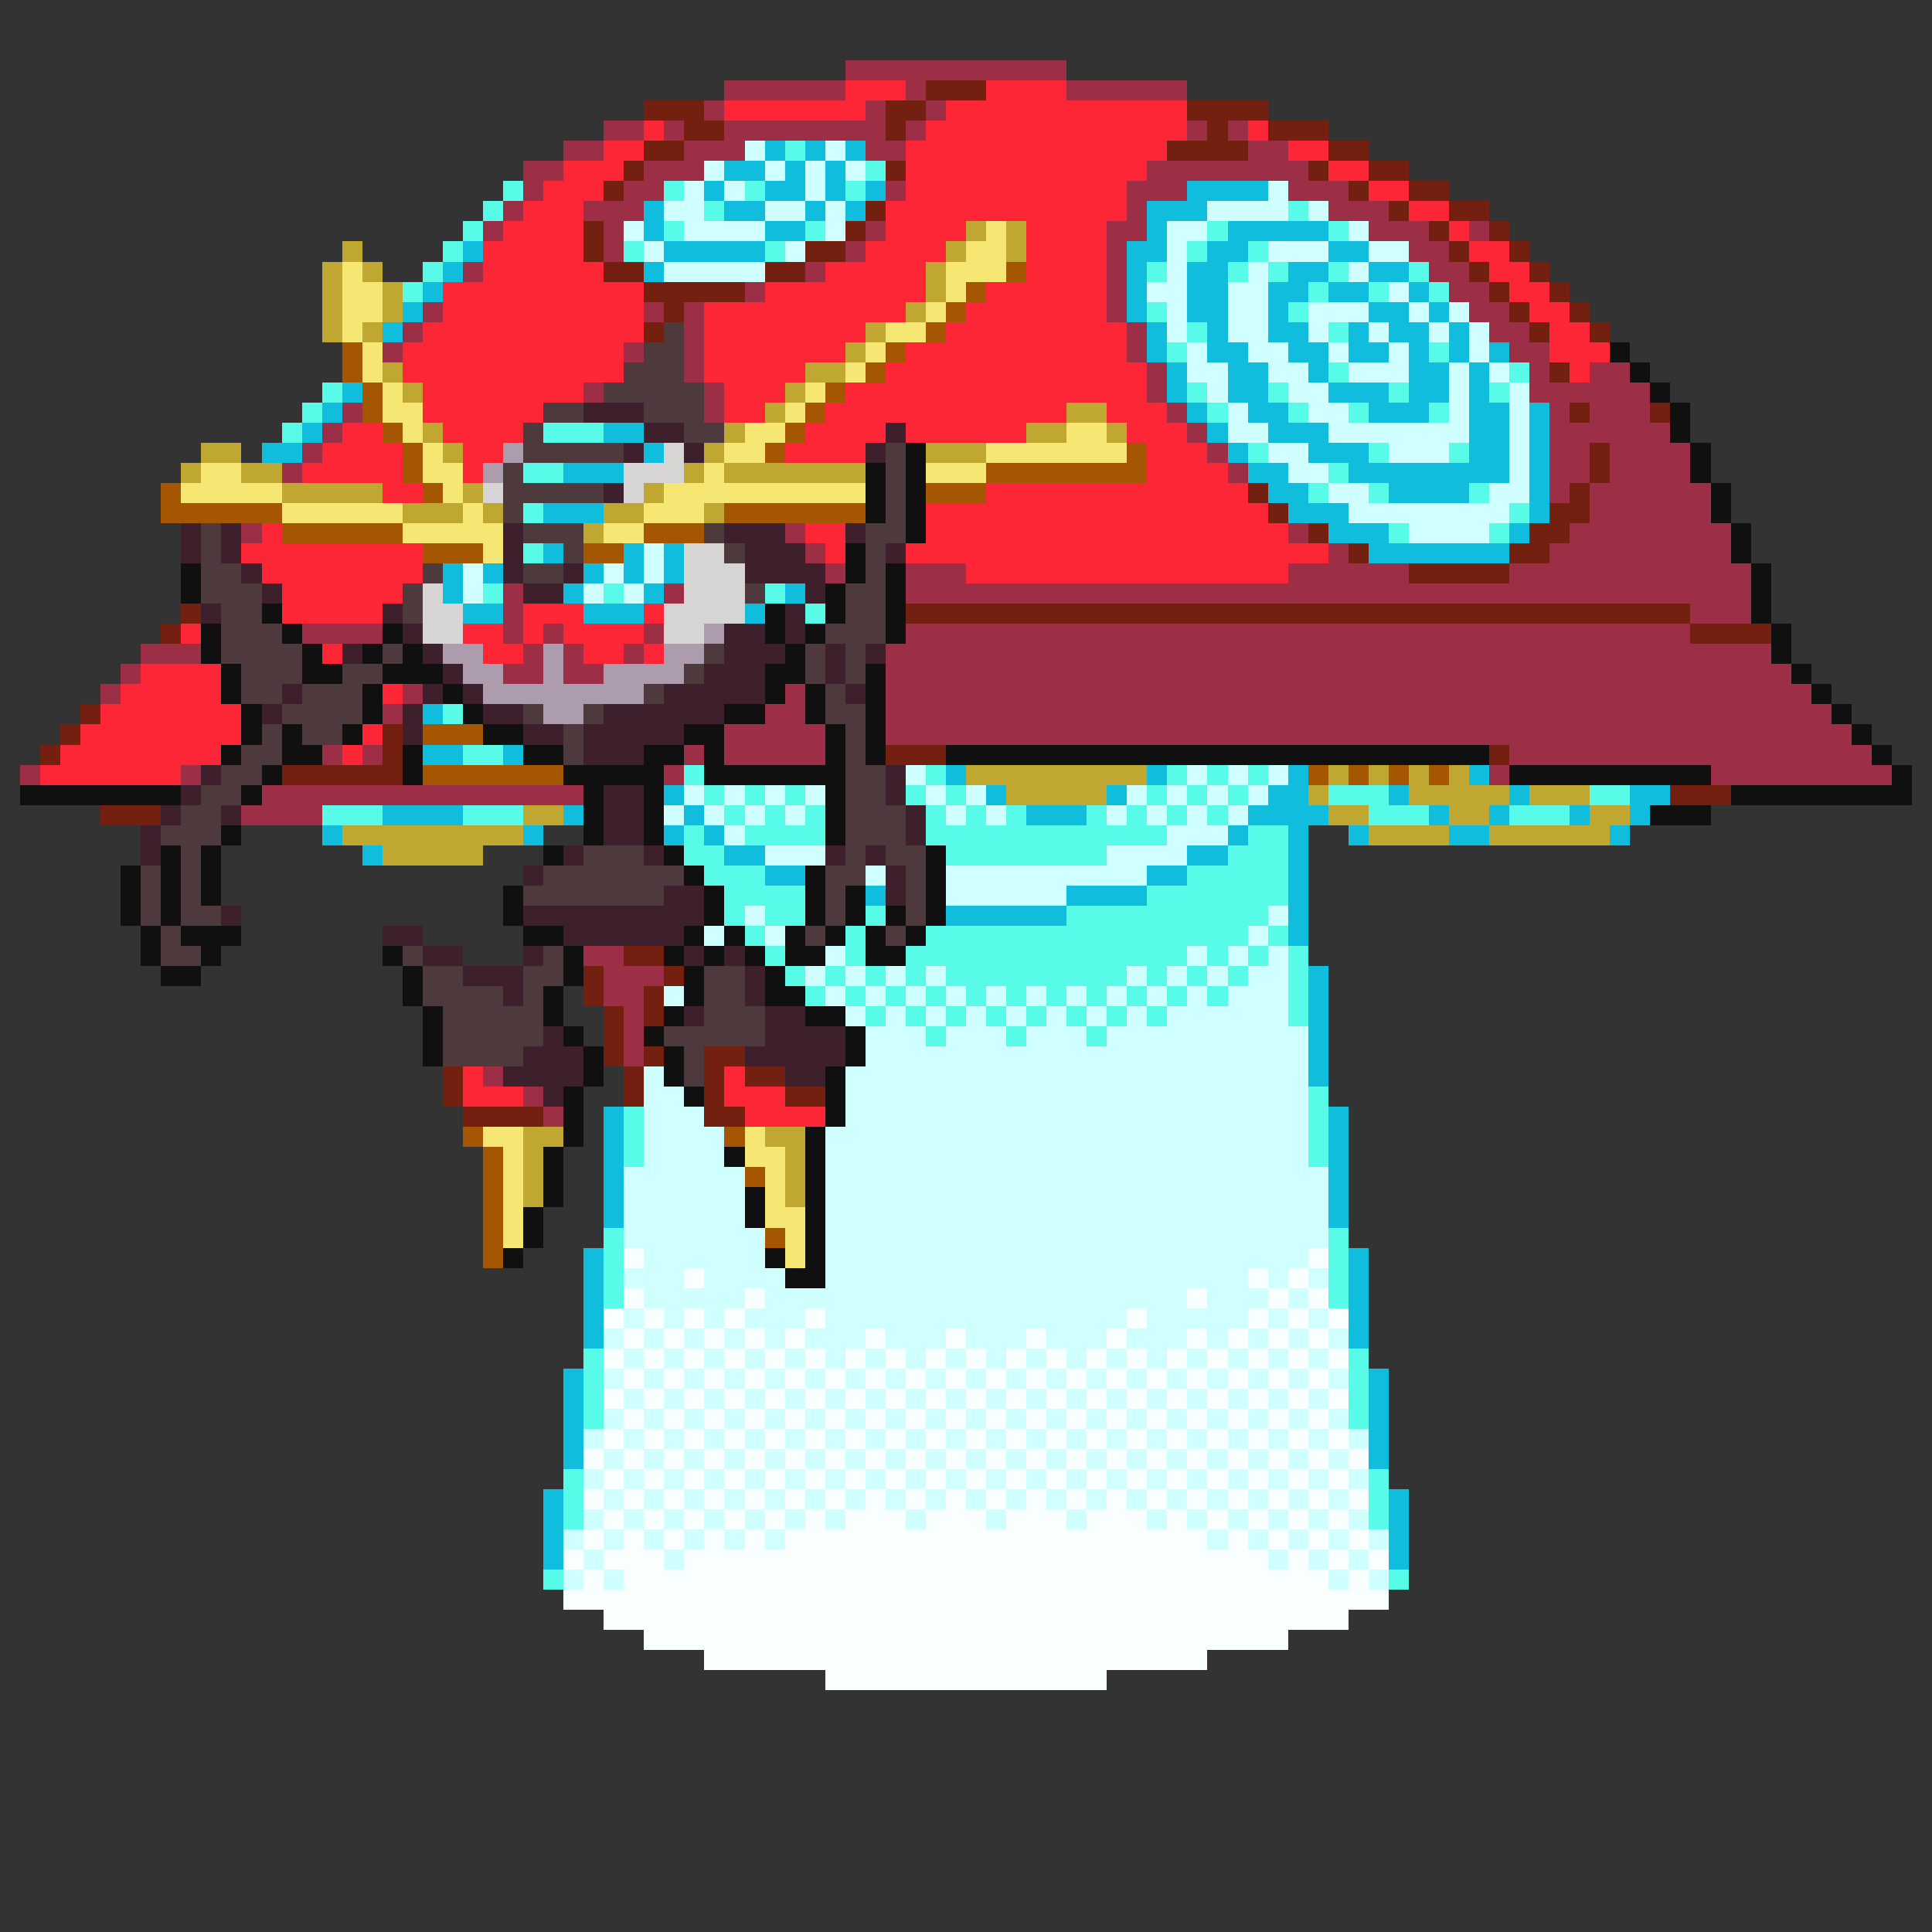 <svg xmlns="http://www.w3.org/2000/svg" viewBox="0 -0.5 96 96" shape-rendering="crispEdges">
<rect x="0" y="-0.5" width="96" height="96" fill="#333333" stroke="none"/>
<path stroke="#9c2e46" d="M42 3h11M36 4h6M45 4h1M53 4h6M35 5h1M43 5h1M46 5h1M30 6h2M33 6h1M36 6h8M45 6h1M59 6h1M61 6h1M28 7h2M34 7h3M43 7h2M62 7h2M26 8h2M32 8h3M57 8h8M26 9h1M31 9h2M44 9h1M56 9h3M64 9h3M25 10h1M29 10h3M56 10h1M66 10h3M24 11h1M30 11h1M43 11h1M55 11h2M68 11h3M73 11h1M30 12h1M42 12h1M55 12h1M70 12h2M23 13h1M40 13h1M55 13h1M71 13h2M37 14h1M55 14h1M72 14h2M21 15h1M32 15h1M34 15h1M55 15h1M73 15h2M20 16h1M34 16h1M56 16h1M74 16h2M19 17h1M31 17h1M34 17h1M56 17h1M75 17h2M34 18h1M57 18h1M76 18h1M79 18h2M29 19h1M35 19h1M57 19h1M76 19h6M17 20h1M35 20h1M58 20h1M77 20h1M79 20h3M16 21h1M59 21h1M77 21h6M15 22h1M60 22h1M77 22h2M80 22h4M14 23h1M61 23h1M77 23h2M80 23h4M77 24h1M79 24h6M79 25h6M12 26h1M39 26h1M64 26h1M78 26h8M40 27h1M66 27h1M77 27h9M41 28h1M45 28h3M64 28h6M75 28h12M25 29h1M33 29h1M45 29h42M25 30h1M84 30h3M15 31h4M25 31h1M27 31h1M32 31h1M45 31h39M7 32h3M26 32h1M28 32h1M31 32h1M44 32h44M6 33h1M25 33h2M28 33h2M44 33h45M5 34h1M20 34h1M39 34h1M44 34h46M19 35h1M38 35h2M44 35h47M36 36h5M44 36h48M16 37h1M18 37h1M34 37h1M36 37h5M75 37h18M1 38h1M9 38h1M33 38h1M74 38h1M85 38h9M13 39h16M12 40h4M29 47h2M30 48h3M30 49h2M31 50h1M31 51h1M31 52h1M24 53h1M26 54h1M27 55h1" />
<path stroke="#fd2636" d="M42 4h3M49 4h4M36 5h7M47 5h12M32 6h1M46 6h13M62 6h1M30 7h2M45 7h13M64 7h2M28 8h3M45 8h12M66 8h2M27 9h3M45 9h11M68 9h2M26 10h3M44 10h12M70 10h2M25 11h4M44 11h4M51 11h4M72 11h1M24 12h5M43 12h4M51 12h4M73 12h2M24 13h6M41 13h5M51 13h4M74 13h2M22 14h10M38 14h8M49 14h6M75 14h2M22 15h10M35 15h10M48 15h7M76 15h2M21 16h11M35 16h8M47 16h9M77 16h2M20 17h11M35 17h7M45 17h11M77 17h3M20 18h11M35 18h5M44 18h13M78 18h1M21 19h8M36 19h3M42 19h15M21 20h6M36 20h2M41 20h12M55 20h3M17 21h2M22 21h4M40 21h4M45 21h6M56 21h3M16 22h4M23 22h2M39 22h4M57 22h3M15 23h5M23 23h1M57 23h4M19 24h2M49 24h13M46 25h17M13 26h1M40 26h2M46 26h18M12 27h9M41 27h1M45 27h21M13 28h8M48 28h16M14 29h6M14 30h5M26 30h3M32 30h1M9 31h1M23 31h2M26 31h1M28 31h4M16 32h1M24 32h2M29 32h2M32 32h1M7 33h4M6 34h5M19 34h1M5 35h7M4 36h8M18 36h1M3 37h8M17 37h1M2 38h7M23 53h1M36 53h1M23 54h3M36 54h3M37 55h4" />
<path stroke="#732010" d="M46 4h3M32 5h3M44 5h2M59 5h4M34 6h2M44 6h1M60 6h1M63 6h3M32 7h2M58 7h4M66 7h2M31 8h1M44 8h1M65 8h1M68 8h2M30 9h1M67 9h1M70 9h2M43 10h1M69 10h1M72 10h2M29 11h1M42 11h1M71 11h1M74 11h1M29 12h1M40 12h2M72 12h1M75 12h1M30 13h2M38 13h2M73 13h1M76 13h1M32 14h5M74 14h1M77 14h1M33 15h1M75 15h1M78 15h1M32 16h1M76 16h1M79 16h1M77 18h1M78 20h1M82 20h1M79 22h1M79 23h1M62 24h1M78 24h1M63 25h1M77 25h2M65 26h1M76 26h2M67 27h1M75 27h2M70 28h5M9 30h1M45 30h39M8 31h1M84 31h4M4 35h1M3 36h1M19 36h1M2 37h1M19 37h1M44 37h3M74 37h1M14 38h6M83 39h3M5 40h3M31 47h2M29 48h1M33 48h1M29 49h1M32 49h1M30 50h1M32 50h1M30 51h1M30 52h1M32 52h1M35 52h2M22 53h1M31 53h1M35 53h1M37 53h2M22 54h1M31 54h1M35 54h1M39 54h2M23 55h4M35 55h2" />
<path stroke="#cfffff" d="M37 7h1M41 7h1M35 8h1M38 8h1M40 8h1M42 8h1M34 9h1M36 9h1M40 9h1M63 9h1M33 10h2M38 10h2M41 10h1M60 10h4M65 10h1M31 11h1M34 11h4M41 11h1M58 11h2M67 11h1M32 12h1M39 12h1M58 12h1M63 12h3M68 12h2M33 13h5M58 13h1M62 13h1M67 13h1M57 14h2M61 14h2M69 14h1M58 15h1M61 15h2M65 15h3M70 15h1M72 15h1M58 16h1M61 16h2M65 16h1M68 16h1M71 16h1M73 16h1M59 17h1M62 17h2M66 17h1M69 17h1M73 17h1M59 18h2M63 18h2M67 18h3M72 18h1M74 18h1M60 19h1M64 19h2M72 19h1M75 19h1M61 20h1M65 20h2M72 20h1M75 20h1M61 21h2M66 21h7M75 21h1M63 22h2M69 22h3M75 22h1M64 23h2M75 23h1M66 24h2M74 24h2M67 25h8M70 26h4M32 27h1M23 28h1M30 28h1M32 28h1M23 29h1M29 29h1M31 29h1M45 38h1M59 38h1M61 38h1M63 38h1M34 39h1M36 39h1M38 39h1M40 39h1M46 39h1M48 39h1M56 39h1M58 39h1M60 39h1M62 39h1M33 40h1M35 40h1M37 40h1M39 40h1M47 40h1M49 40h1M55 40h1M57 40h1M59 40h1M61 40h1M36 41h1M58 41h3M38 42h3M55 42h4M43 43h1M47 43h10M47 44h6M37 45h1M63 45h1M35 46h1M38 46h1M62 46h1M41 47h1M59 47h1M61 47h1M63 47h1M40 48h1M42 48h1M44 48h1M46 48h1M56 48h1M58 48h1M60 48h1M62 48h2M33 49h1M41 49h1M43 49h1M45 49h1M47 49h1M49 49h1M51 49h1M53 49h1M55 49h1M57 49h1M59 49h1M61 49h3M42 50h1M44 50h1M46 50h1M48 50h1M50 50h1M52 50h1M54 50h1M56 50h1M58 50h6M43 51h3M47 51h3M51 51h3M55 51h10M43 52h22M32 53h1M42 53h23M32 54h2M42 54h23M32 55h3M42 55h23M32 56h4M41 56h24M32 57h4M41 57h24M31 58h6M41 58h25M31 59h6M41 59h25M31 60h6M41 60h25M31 61h7M41 61h25M32 62h6M41 62h24M31 63h3M35 63h4M41 63h21M63 63h1M65 63h1M32 64h5M38 64h21M60 64h3M64 64h1M31 65h1M33 65h1M35 65h1M37 65h3M41 65h15M57 65h5M63 65h1M65 65h1M30 66h1M32 66h1M34 66h1M36 66h1M38 66h1M40 66h3M44 66h3M48 66h3M52 66h3M56 66h3M60 66h1M62 66h1M64 66h1M66 66h1M31 67h1M33 67h1M35 67h1M37 67h1M39 67h1M41 67h1M43 67h1M45 67h1M47 67h1M49 67h1M51 67h1M53 67h1M55 67h1M57 67h1M59 67h1M61 67h1M63 67h1M65 67h1M30 68h1M32 68h1M34 68h1M36 68h1M38 68h1M40 68h1M42 68h1M44 68h1M46 68h1M48 68h1M50 68h1M52 68h1M54 68h1M56 68h1M58 68h1M60 68h1M62 68h1M64 68h1M66 68h1M31 69h1M33 69h1M35 69h1M37 69h1M39 69h1M41 69h1M43 69h1M45 69h1M47 69h1M49 69h1M51 69h1M53 69h1M55 69h1M57 69h1M59 69h1M61 69h1M63 69h1M65 69h1M30 70h1M32 70h1M34 70h1M36 70h1M38 70h1M40 70h1M42 70h1M44 70h1M46 70h1M48 70h1M50 70h1M52 70h1M54 70h1M56 70h1M58 70h1M60 70h1M62 70h1M64 70h1M66 70h1M29 71h1M31 71h1M33 71h1M35 71h1M37 71h1M39 71h1M41 71h1M43 71h1M45 71h1M47 71h1M49 71h1M51 71h1M53 71h1M55 71h1M57 71h1M59 71h1M61 71h1M63 71h1M65 71h1M67 71h1M30 72h1M32 72h1M34 72h1M36 72h1M38 72h1M40 72h1M42 72h1M44 72h1M46 72h1M48 72h1M50 72h1M52 72h1M54 72h1M56 72h1M58 72h1M60 72h1M62 72h1M64 72h1M66 72h1M29 73h1M31 73h1M33 73h1M35 73h1M37 73h1M39 73h1M41 73h1M43 73h1M45 73h1M47 73h1M49 73h1M51 73h1M53 73h1M55 73h1M57 73h1M59 73h1M61 73h1M63 73h1M65 73h1M67 73h1M30 74h1M32 74h1M34 74h1M36 74h1M38 74h1M40 74h1M42 74h1M44 74h1M46 74h1M48 74h1M50 74h1M52 74h1M54 74h1M56 74h1M58 74h1M60 74h1M62 74h1M64 74h1M66 74h1M29 75h1M31 75h1M33 75h1M35 75h1M37 75h1M39 75h1M41 75h1M45 75h1M49 75h1M53 75h1M57 75h1M59 75h1M61 75h1M63 75h1M65 75h1M67 75h1M28 76h1M30 76h1M32 76h1M34 76h1M36 76h1M38 76h1M60 76h1M62 76h1M64 76h1M66 76h1M68 76h1M29 77h1M33 77h1M63 77h1M65 77h1M67 77h1M28 78h1M30 78h1M66 78h1M68 78h1" />
<path stroke="#10bddc" d="M38 7h1M40 7h1M42 7h1M36 8h2M39 8h1M41 8h1M35 9h1M38 9h2M41 9h1M43 9h1M59 9h4M32 10h1M36 10h2M40 10h1M42 10h1M57 10h3M32 11h1M38 11h2M57 11h1M61 11h5M23 12h1M33 12h5M56 12h2M60 12h2M66 12h2M22 13h1M32 13h1M56 13h1M59 13h2M64 13h2M68 13h2M21 14h1M56 14h1M59 14h2M63 14h2M66 14h2M70 14h1M20 15h1M56 15h1M59 15h2M63 15h1M68 15h2M71 15h1M19 16h1M57 16h1M60 16h1M63 16h2M67 16h1M69 16h2M72 16h1M57 17h1M60 17h2M64 17h2M67 17h2M70 17h1M72 17h1M74 17h1M58 18h1M61 18h2M65 18h1M70 18h2M73 18h1M17 19h1M58 19h1M61 19h2M66 19h3M70 19h2M73 19h1M16 20h1M59 20h1M62 20h2M68 20h3M73 20h2M76 20h1M15 21h1M30 21h2M60 21h1M63 21h3M73 21h2M76 21h1M13 22h2M32 22h1M61 22h1M65 22h3M73 22h2M76 22h1M28 23h3M62 23h2M67 23h8M76 23h1M63 24h2M69 24h4M76 24h1M27 25h3M64 25h3M76 25h1M66 26h3M75 26h1M27 27h1M31 27h1M33 27h1M68 27h7M22 28h1M24 28h1M29 28h1M31 28h1M33 28h1M22 29h1M28 29h1M32 29h1M39 29h1M23 30h2M29 30h3M37 30h1M21 35h1M21 37h2M25 37h1M47 38h1M57 38h1M64 38h1M73 38h1M33 39h1M49 39h1M55 39h1M63 39h2M69 39h1M75 39h1M81 39h2M19 40h4M28 40h1M34 40h1M51 40h3M62 40h4M71 40h1M74 40h1M78 40h1M81 40h1M16 41h1M26 41h1M33 41h1M35 41h1M61 41h1M64 41h1M67 41h1M72 41h2M80 41h1M18 42h1M36 42h2M59 42h2M64 42h1M38 43h2M57 43h2M64 43h1M43 44h1M53 44h4M64 44h1M47 45h6M64 45h1M64 46h1M65 48h1M65 49h1M65 50h1M65 51h1M65 52h1M65 53h1M30 55h1M66 55h1M30 56h1M66 56h1M30 57h1M66 57h1M30 58h1M66 58h1M30 59h1M66 59h1M30 60h1M66 60h1M29 62h1M67 62h1M29 63h1M67 63h1M29 64h1M67 64h1M29 65h1M67 65h1M29 66h1M67 66h1M28 68h1M68 68h1M28 69h1M68 69h1M28 70h1M68 70h1M28 71h1M68 71h1M28 72h1M68 72h1M27 74h1M69 74h1M27 75h1M69 75h1M27 76h1M69 76h1M27 77h1M69 77h1" />
<path stroke="#57fbe7" d="M39 7h1M43 8h1M25 9h1M33 9h1M37 9h1M42 9h1M24 10h1M35 10h1M64 10h1M23 11h1M33 11h1M40 11h1M60 11h1M66 11h1M22 12h1M31 12h1M38 12h1M59 12h1M62 12h1M21 13h1M57 13h1M61 13h1M63 13h1M66 13h1M70 13h1M20 14h1M65 14h1M68 14h1M71 14h1M57 15h1M64 15h1M59 16h1M66 16h1M58 17h1M71 17h1M66 18h1M75 18h1M16 19h1M59 19h1M63 19h1M69 19h1M74 19h1M15 20h1M60 20h1M64 20h1M67 20h1M71 20h1M14 21h1M27 21h3M62 22h1M68 22h1M72 22h1M26 23h2M66 23h1M65 24h1M68 24h1M73 24h1M26 25h1M75 25h1M69 26h1M74 26h1M26 27h1M24 29h1M30 29h1M38 29h1M40 30h1M22 35h1M23 37h2M34 38h1M46 38h1M58 38h1M60 38h1M62 38h1M35 39h1M37 39h1M39 39h1M45 39h1M47 39h1M57 39h1M59 39h1M61 39h1M66 39h3M79 39h2M16 40h3M23 40h3M36 40h1M38 40h1M40 40h1M46 40h1M48 40h1M50 40h1M54 40h1M56 40h1M58 40h1M60 40h1M68 40h3M75 40h3M34 41h1M37 41h4M46 41h12M62 41h2M34 42h2M47 42h8M61 42h3M35 43h3M59 43h5M36 44h4M57 44h7M36 45h1M38 45h2M43 45h1M53 45h10M37 46h1M42 46h1M46 46h16M63 46h1M38 47h1M42 47h1M45 47h14M60 47h1M62 47h1M64 47h1M39 48h1M41 48h1M43 48h1M45 48h1M47 48h9M57 48h1M59 48h1M61 48h1M64 48h1M40 49h1M42 49h1M44 49h1M46 49h1M48 49h1M50 49h1M52 49h1M54 49h1M56 49h1M58 49h1M60 49h1M64 49h1M43 50h1M45 50h1M47 50h1M49 50h1M51 50h1M53 50h1M55 50h1M57 50h1M64 50h1M46 51h1M50 51h1M54 51h1M65 54h1M31 55h1M65 55h1M31 56h1M65 56h1M31 57h1M65 57h1M30 61h1M66 61h1M30 62h1M66 62h1M30 63h1M66 63h1M30 64h1M66 64h1M29 67h1M67 67h1M29 68h1M67 68h1M29 69h1M67 69h1M29 70h1M67 70h1M28 73h1M68 73h1M28 74h1M68 74h1M28 75h1M68 75h1M27 78h1M69 78h1" />
<path stroke="#bfa731" d="M48 11h1M50 11h1M17 12h1M47 12h1M50 12h1M16 13h1M18 13h1M46 13h1M16 14h1M19 14h1M46 14h1M16 15h1M19 15h1M45 15h1M16 16h1M18 16h1M43 16h1M42 17h1M19 18h1M40 18h2M20 19h1M39 19h1M38 20h1M53 20h2M21 21h1M36 21h1M51 21h2M55 21h1M10 22h2M22 22h1M35 22h1M46 22h3M9 23h1M12 23h2M34 23h1M36 23h7M14 24h5M23 24h1M32 24h1M20 25h3M24 25h1M30 25h2M35 25h1M29 26h1M48 38h9M66 38h1M68 38h1M70 38h1M72 38h1M50 39h5M65 39h1M70 39h5M76 39h3M26 40h2M66 40h2M72 40h2M79 40h2M17 41h9M68 41h4M74 41h6M19 42h5M26 56h2M38 56h2M26 57h1M39 57h1M26 58h1M39 58h1M26 59h1M39 59h1" />
<path stroke="#f6e673" d="M49 11h1M48 12h2M17 13h1M47 13h3M17 14h2M47 14h1M17 15h2M46 15h1M17 16h1M44 16h2M18 17h1M43 17h1M18 18h1M42 18h1M19 19h1M40 19h1M19 20h2M39 20h1M20 21h1M37 21h2M53 21h2M21 22h1M36 22h2M49 22h7M10 23h2M21 23h2M35 23h1M46 23h3M9 24h5M22 24h1M33 24h10M14 25h6M23 25h1M32 25h3M20 26h5M30 26h2M24 27h1M24 56h2M37 56h1M25 57h1M37 57h2M25 58h1M38 58h1M25 59h1M38 59h1M25 60h1M38 60h2M25 61h1M39 61h1M39 62h1" />
<path stroke="#a45600" d="M50 13h1M48 14h1M47 15h1M46 16h1M17 17h1M44 17h1M17 18h1M43 18h1M18 19h1M41 19h1M18 20h1M40 20h1M19 21h1M39 21h1M20 22h1M38 22h1M56 22h1M20 23h1M49 23h8M8 24h1M21 24h1M46 24h3M8 25h6M36 25h7M14 26h6M32 26h3M21 27h3M29 27h2M21 36h3M21 38h7M65 38h1M67 38h1M69 38h1M71 38h1M23 56h1M36 56h1M24 57h1M24 58h1M37 58h1M24 59h1M24 60h1M24 61h1M38 61h1M24 62h1" />
<path stroke="#4e3a3d" d="M33 16h1M32 17h2M31 18h3M30 19h5M27 20h2M32 20h3M26 21h1M34 21h2M26 22h5M44 22h1M25 23h1M44 23h1M25 24h5M44 24h1M25 25h1M44 25h1M10 26h1M26 26h3M35 26h1M43 26h2M10 27h1M28 27h1M36 27h1M43 27h1M10 28h2M21 28h1M26 28h2M43 28h1M10 29h3M20 29h1M37 29h1M42 29h2M11 30h2M20 30h1M42 30h2M11 31h3M41 31h3M11 32h4M19 32h1M35 32h1M40 32h1M42 32h1M12 33h3M17 33h2M34 33h1M40 33h1M42 33h1M12 34h2M15 34h3M32 34h1M41 34h1M14 35h4M26 35h1M29 35h1M41 35h2M13 36h1M15 36h2M28 36h1M42 36h1M12 37h2M28 37h1M42 37h1M11 38h2M42 38h2M10 39h2M42 39h2M9 40h2M42 40h3M8 41h3M42 41h3M9 42h1M29 42h3M42 42h1M44 42h2M7 43h1M9 43h1M27 43h7M41 43h2M45 43h1M7 44h1M9 44h1M26 44h7M41 44h1M45 44h1M7 45h1M9 45h2M41 45h1M45 45h1M8 46h1M40 46h1M44 46h1M8 47h2M20 47h1M27 47h1M21 48h2M26 48h2M35 48h2M21 49h4M26 49h1M35 49h2M22 50h5M35 50h3M22 51h5M33 51h5M22 52h4M34 52h1M34 53h1" />
<path stroke="#101010" d="M80 17h1M81 18h1M82 19h1M83 20h1M83 21h1M45 22h1M84 22h1M43 23h1M45 23h1M84 23h1M43 24h1M45 24h1M85 24h1M43 25h1M45 25h1M85 25h1M45 26h1M86 26h1M42 27h1M86 27h1M9 28h1M42 28h1M44 28h1M87 28h1M9 29h1M41 29h1M44 29h1M87 29h1M13 30h1M38 30h1M41 30h1M44 30h1M87 30h1M10 31h1M14 31h1M19 31h1M38 31h1M40 31h1M44 31h1M88 31h1M10 32h1M15 32h1M18 32h1M20 32h1M39 32h1M88 32h1M11 33h1M15 33h2M19 33h3M38 33h2M43 33h1M89 33h1M11 34h1M18 34h1M22 34h1M38 34h1M40 34h1M43 34h1M90 34h1M12 35h1M18 35h1M23 35h1M36 35h2M40 35h1M43 35h1M91 35h1M12 36h1M14 36h1M17 36h1M24 36h2M34 36h2M41 36h1M43 36h1M92 36h1M11 37h1M14 37h2M20 37h1M26 37h2M32 37h2M35 37h1M41 37h1M43 37h1M47 37h27M93 37h1M13 38h1M20 38h1M28 38h5M35 38h7M75 38h10M94 38h1M1 39h8M12 39h1M29 39h1M32 39h1M41 39h1M86 39h9M29 40h1M32 40h1M41 40h1M82 40h3M11 41h1M29 41h1M32 41h1M41 41h1M8 42h1M10 42h1M27 42h1M33 42h1M46 42h1M6 43h1M8 43h1M10 43h1M34 43h1M40 43h1M46 43h1M6 44h1M8 44h1M10 44h1M25 44h1M35 44h1M40 44h1M42 44h1M46 44h1M6 45h1M8 45h1M25 45h1M35 45h1M40 45h1M42 45h1M44 45h1M46 45h1M7 46h1M9 46h3M26 46h2M34 46h1M36 46h1M39 46h1M41 46h1M43 46h1M45 46h1M7 47h1M10 47h1M19 47h1M28 47h1M33 47h1M35 47h1M37 47h1M39 47h2M43 47h2M8 48h2M20 48h1M28 48h1M34 48h1M38 48h1M20 49h1M27 49h1M34 49h1M38 49h2M21 50h1M27 50h1M33 50h1M40 50h2M21 51h1M28 51h1M32 51h1M42 51h1M21 52h1M29 52h1M33 52h1M42 52h1M29 53h1M33 53h1M41 53h1M28 54h1M34 54h1M41 54h1M28 55h1M41 55h1M28 56h1M40 56h1M27 57h1M36 57h1M40 57h1M27 58h1M40 58h1M27 59h1M37 59h1M40 59h1M26 60h1M37 60h1M40 60h1M26 61h1M40 61h1M25 62h1M38 62h1M40 62h1M39 63h2" />
<path stroke="#3e202d" d="M29 20h3M32 21h2M44 21h1M31 22h1M34 22h1M43 22h1M30 24h1M9 26h1M11 26h1M25 26h1M36 26h3M42 26h1M9 27h1M11 27h1M25 27h1M37 27h3M44 27h1M12 28h1M25 28h1M28 28h1M37 28h4M13 29h1M26 29h2M40 29h1M10 30h1M19 30h1M39 30h1M20 31h1M36 31h2M39 31h1M17 32h1M21 32h1M36 32h3M41 32h1M43 32h1M22 33h1M35 33h3M41 33h1M14 34h1M21 34h1M23 34h1M33 34h5M42 34h1M13 35h1M20 35h1M24 35h2M30 35h6M20 36h1M26 36h2M29 36h5M29 37h3M10 38h1M44 38h1M9 39h1M30 39h2M44 39h1M8 40h1M11 40h1M30 40h2M45 40h1M7 41h1M30 41h2M45 41h1M7 42h1M28 42h1M32 42h1M41 42h1M43 42h1M26 43h1M44 43h1M33 44h2M44 44h1M11 45h1M26 45h9M19 46h2M28 46h6M21 47h2M26 47h1M34 47h1M36 47h1M23 48h3M37 48h1M25 49h1M37 49h1M34 50h1M38 50h2M27 51h1M38 51h4M26 52h3M37 52h5M25 53h4M39 53h2M27 54h1" />
<path stroke="#ac9cad" d="M25 22h1M24 23h1M35 31h1M22 32h2M27 32h1M33 32h2M23 33h2M27 33h1M30 33h4M24 34h8M27 35h2" />
<path stroke="#d6d5d3" d="M33 22h1M31 23h3M24 24h1M31 24h1M34 27h2M34 28h3M21 29h1M34 29h3M21 30h2M33 30h4M21 31h2M33 31h2" />
<path stroke="#f9ffff" d="M31 62h1M65 62h1M34 63h1M62 63h1M64 63h1M31 64h1M37 64h1M59 64h1M63 64h1M65 64h1M30 65h1M32 65h1M34 65h1M36 65h1M40 65h1M56 65h1M62 65h1M64 65h1M66 65h1M31 66h1M33 66h1M35 66h1M37 66h1M39 66h1M43 66h1M47 66h1M51 66h1M55 66h1M59 66h1M61 66h1M63 66h1M65 66h1M30 67h1M32 67h1M34 67h1M36 67h1M38 67h1M40 67h1M42 67h1M44 67h1M46 67h1M48 67h1M50 67h1M52 67h1M54 67h1M56 67h1M58 67h1M60 67h1M62 67h1M64 67h1M66 67h1M31 68h1M33 68h1M35 68h1M37 68h1M39 68h1M41 68h1M43 68h1M45 68h1M47 68h1M49 68h1M51 68h1M53 68h1M55 68h1M57 68h1M59 68h1M61 68h1M63 68h1M65 68h1M30 69h1M32 69h1M34 69h1M36 69h1M38 69h1M40 69h1M42 69h1M44 69h1M46 69h1M48 69h1M50 69h1M52 69h1M54 69h1M56 69h1M58 69h1M60 69h1M62 69h1M64 69h1M66 69h1M31 70h1M33 70h1M35 70h1M37 70h1M39 70h1M41 70h1M43 70h1M45 70h1M47 70h1M49 70h1M51 70h1M53 70h1M55 70h1M57 70h1M59 70h1M61 70h1M63 70h1M65 70h1M30 71h1M32 71h1M34 71h1M36 71h1M38 71h1M40 71h1M42 71h1M44 71h1M46 71h1M48 71h1M50 71h1M52 71h1M54 71h1M56 71h1M58 71h1M60 71h1M62 71h1M64 71h1M66 71h1M29 72h1M31 72h1M33 72h1M35 72h1M37 72h1M39 72h1M41 72h1M43 72h1M45 72h1M47 72h1M49 72h1M51 72h1M53 72h1M55 72h1M57 72h1M59 72h1M61 72h1M63 72h1M65 72h1M67 72h1M30 73h1M32 73h1M34 73h1M36 73h1M38 73h1M40 73h1M42 73h1M44 73h1M46 73h1M48 73h1M50 73h1M52 73h1M54 73h1M56 73h1M58 73h1M60 73h1M62 73h1M64 73h1M66 73h1M29 74h1M31 74h1M33 74h1M35 74h1M37 74h1M39 74h1M41 74h1M43 74h1M45 74h1M47 74h1M49 74h1M51 74h1M53 74h1M55 74h1M57 74h1M59 74h1M61 74h1M63 74h1M65 74h1M67 74h1M30 75h1M32 75h1M34 75h1M36 75h1M38 75h1M40 75h1M42 75h3M46 75h3M50 75h3M54 75h3M58 75h1M60 75h1M62 75h1M64 75h1M66 75h1M29 76h1M31 76h1M33 76h1M35 76h1M37 76h1M39 76h21M61 76h1M63 76h1M65 76h1M67 76h1M28 77h1M30 77h3M34 77h29M64 77h1M66 77h1M68 77h1M29 78h1M31 78h35M67 78h1M28 79h41M30 80h37M32 81h32M35 82h25M41 83h14" />
</svg>